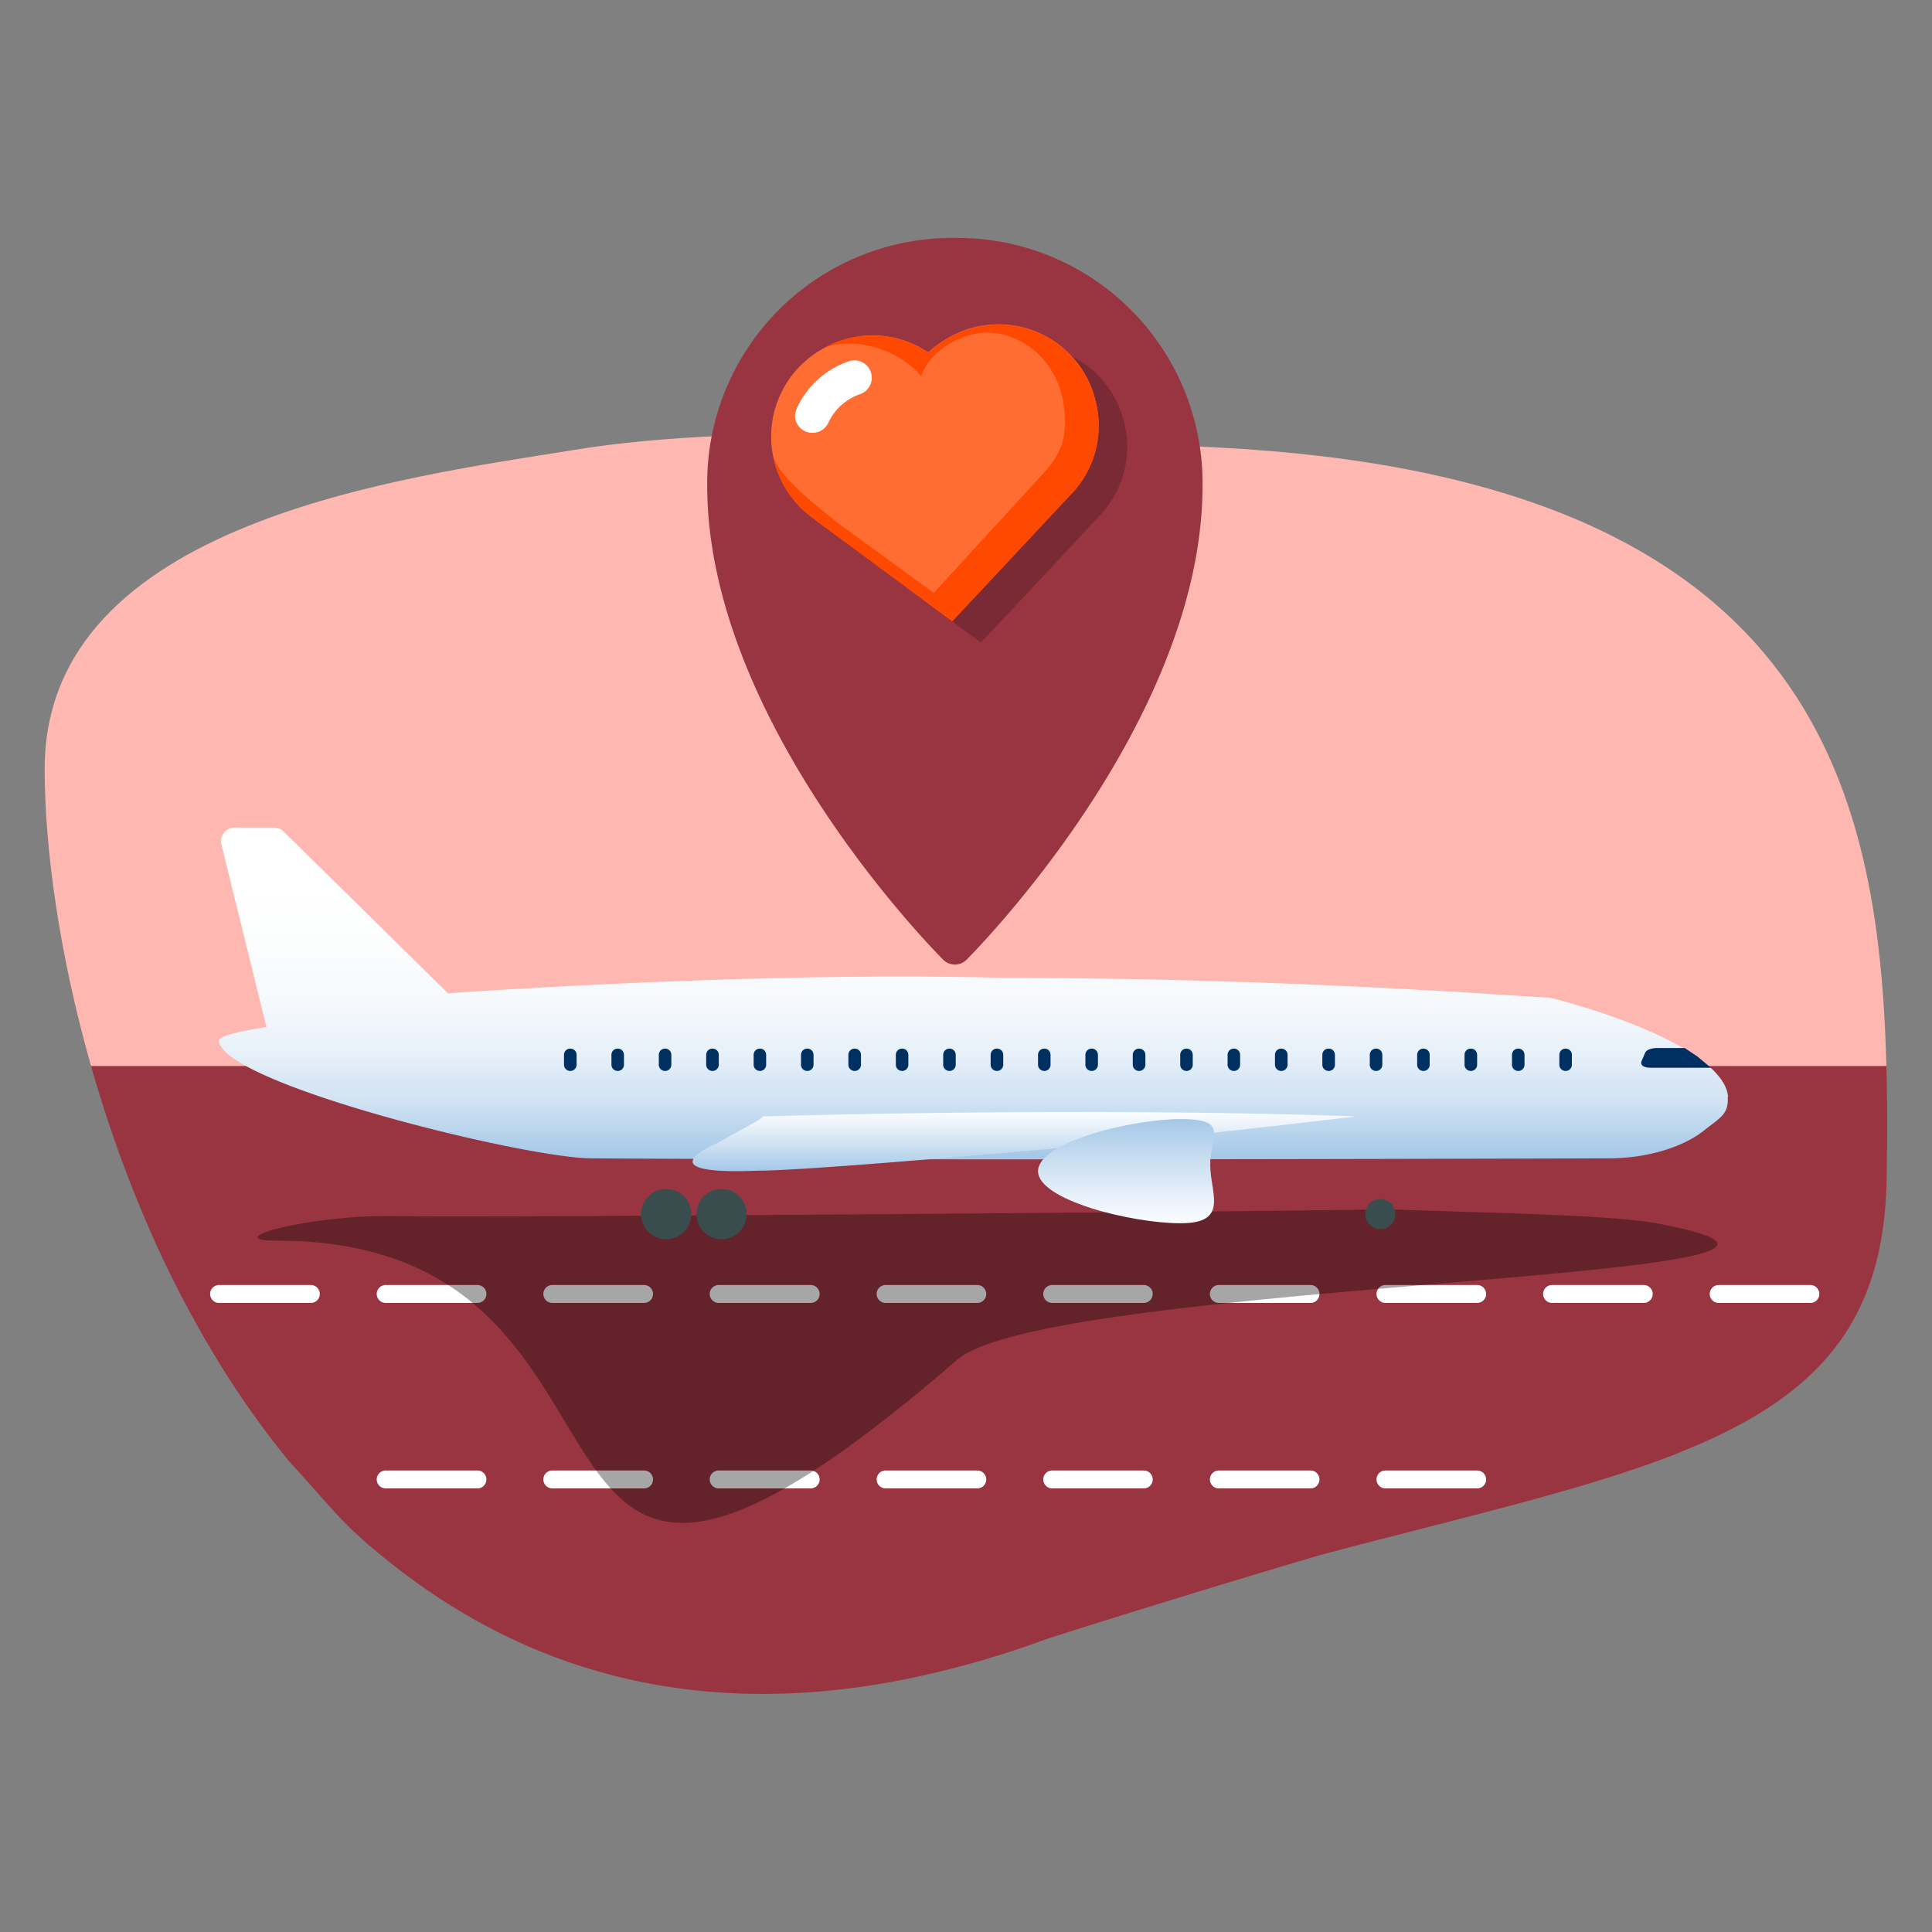 <svg id="stroke" xmlns="http://www.w3.org/2000/svg" xmlns:xlink="http://www.w3.org/1999/xlink" viewBox="0 0 250 250">
    <rect x="0" y="0" width="250" height="250" fill="#808080" stroke="none"/>
    <defs>
        <style>
            .cls-1 {
                fill: #993441;
            }

            .cls-2 {
                fill: #FFB8B1;
            }

            .cls-3 {
                fill: #fff;
            }

            .cls-4 {
                fill: #993441;
            }

            .cls-5 {
                opacity: 0.2;
            }

            .cls-6 {
                fill: #ff6d33;
            }

            .cls-7 {
                fill: #ff4800;
            }

            .cls-8 {
                opacity: 0.35;
            }

            .cls-9 {
                fill: url(#linear-gradient);
            }

            .cls-10 {
                fill: #003061;
            }

            .cls-11 {
                fill: #394d4e;
            }

            .cls-12 {
                fill: url(#linear-gradient-2);
            }

            .cls-13 {
                fill: url(#linear-gradient-3);
            }
        </style>
        <linearGradient id="linear-gradient" x1="126" y1="107.06" x2="126" y2="150" gradientUnits="userSpaceOnUse">
            <stop offset="0.12" stop-color="#fff" />
            <stop offset="0.31" stop-color="#fdfefe" />
            <stop offset="0.53" stop-color="#f5f9fc" />
            <stop offset="0.68" stop-color="#e8f1f9" />
            <stop offset="0.77" stop-color="#d7e6f5" />
            <stop offset="0.81" stop-color="#d5e5f4" />
            <stop offset="0.9" stop-color="#bdd7ee" />
            <stop offset="1" stop-color="#a3c7e8" />
        </linearGradient>
        <linearGradient id="linear-gradient-2" x1="132.53" y1="2333.64" x2="132.53" y2="2325.5"
            gradientTransform="matrix(1, 0, 0, -1, 0, 2477.14)" gradientUnits="userSpaceOnUse">
            <stop offset="0" stop-color="#fff" />
            <stop offset="0.27" stop-color="#eaf2fa" />
            <stop offset="0.84" stop-color="#b4d1ec" />
            <stop offset="1" stop-color="#a3c7e8" />
        </linearGradient>
        <linearGradient id="linear-gradient-3" x1="145.71" y1="159" x2="145.71" y2="144.65"
            gradientTransform="matrix(1, 0, 0, 1, 0, 0)" xlink:href="#linear-gradient-2" />
    </defs>
    <g id="Isolation_Mode">
        <path class="cls-1"
            d="M244.1,137.93H11.78a166.16,166.16,0,0,0,8,22.13,140.75,140.75,0,0,0,8.69,16.48c.77,1.24,1.55,2.46,2.36,3.67h0q3.12,4.66,6.68,9c5.66,6.11,6.59,8,13.41,13.33,16.59,13.06,38.06,20.2,65.59,14.88a122.74,122.74,0,0,0,18-5c4.07-1.46,32-10,37.24-11.44h0q2.59-.69,5.11-1.34l-4.43,0a2.19,2.19,0,0,0-.63.93,2.19,2.19,0,0,1,.63-.93h4.43c15.49-4,28.77-7.18,39.35-11.24.59-.23,1.15-.46,1.72-.7,7.88-3.19,14.17-7,18.6-12.17,5-5.83,7.61-13.43,7.61-24C244.22,147.08,244.22,142.52,244.1,137.93Z" />
        <path class="cls-2"
            d="M157.65,57.91c-26.24-1.35-60.54-3.42-83.31.3C52.66,61.75,5.78,67.38,5.78,99.5c0,10.22,1.87,23.93,6,38.43H244.1C243.12,101.79,234.6,61.87,157.65,57.91Z" />
        <path class="cls-3" d="M104.9,166.28H93a1.16,1.16,0,1,0,0,2.32H104.9a1.16,1.16,0,1,0,0-2.32Z" />
        <path class="cls-3" d="M83.34,166.28H71.47a1.16,1.16,0,1,0,0,2.32H83.34a1.16,1.16,0,1,0,0-2.32Z" />
        <path class="cls-3" d="M61.78,166.28H49.91a1.16,1.16,0,1,0,0,2.32H61.78a1.16,1.16,0,1,0,0-2.32Z" />
        <path class="cls-3" d="M40.22,166.28H28.35a1.16,1.16,0,0,0,0,2.32H40.22a1.16,1.16,0,0,0,0-2.32Z" />
        <path class="cls-3" d="M126.46,166.28H114.6a1.16,1.16,0,1,0,0,2.32h11.86a1.16,1.16,0,1,0,0-2.32Z" />
        <path class="cls-3" d="M191.14,166.28H179.28a1.16,1.16,0,1,0,0,2.32h11.86a1.16,1.16,0,1,0,0-2.32Z" />
        <path class="cls-3" d="M222.4,168.6h11.86a1.16,1.16,0,1,0,0-2.32H222.4a1.16,1.16,0,1,0,0,2.32Z" />
        <path class="cls-3" d="M169.58,166.28H157.72a1.16,1.16,0,1,0,0,2.32h11.86a1.16,1.16,0,1,0,0-2.32Z" />
        <path class="cls-3" d="M148,166.28H136.16a1.16,1.16,0,1,0,0,2.32H148a1.16,1.16,0,1,0,0-2.32Z" />
        <path class="cls-3" d="M200.84,168.6H212.7a1.16,1.16,0,1,0,0-2.32H200.84a1.16,1.16,0,1,0,0,2.32Z" />
        <path class="cls-3" d="M104.9,190.28H93a1.16,1.16,0,1,0,0,2.32H104.9a1.16,1.16,0,1,0,0-2.32Z" />
        <path class="cls-3" d="M83.34,190.28H71.47a1.16,1.16,0,1,0,0,2.32H83.34a1.16,1.16,0,1,0,0-2.32Z" />
        <path class="cls-3" d="M61.78,190.28H49.91a1.16,1.16,0,1,0,0,2.32H61.78a1.16,1.16,0,1,0,0-2.32Z" />
        <path class="cls-3" d="M126.46,190.28H114.6a1.16,1.16,0,1,0,0,2.32h11.86a1.16,1.16,0,1,0,0-2.32Z" />
        <path class="cls-3" d="M191.14,190.28H179.28a1.16,1.16,0,1,0,0,2.32h11.86a1.16,1.16,0,1,0,0-2.32Z" />
        <path class="cls-3" d="M169.58,190.28H157.72a1.16,1.16,0,1,0,0,2.32h11.86a1.16,1.16,0,1,0,0-2.32Z" />
        <path class="cls-3" d="M148,190.28H136.16a1.16,1.16,0,1,0,0,2.32H148a1.16,1.16,0,1,0,0-2.32Z" />
        <path class="cls-4"
            d="M123.62,30.79h-.11a31.72,31.72,0,0,0-32,32c0,30.5,29.31,60.16,30.55,61.41a2.14,2.14,0,0,0,3,0h0c1.24-1.25,30.55-30.91,30.55-61.41A31.72,31.72,0,0,0,123.62,30.79Z" />
        <g class="cls-5">
            <path
                d="M126.91,83.14l-10.22-7.57c-2.65-2-5.33-3.91-8-5.91a13,13,0,0,1,1.68-21.88,12.87,12.87,0,0,1,12.83.24l.58.34a14.18,14.18,0,0,1,4.59-2.8A12.89,12.89,0,0,1,145,53.15a12.12,12.12,0,0,1,.54,1.87,12.77,12.77,0,0,1-3.39,11.84q-7.41,8-14.88,15.91Z" />
        </g>
        <path class="cls-6"
            d="M123.22,80.39,113,72.82c-2.66-2-5.33-3.91-8-5.92A13,13,0,0,1,106.71,45a12.86,12.86,0,0,1,12.84.24l.58.33a14.42,14.42,0,0,1,4.59-2.8,12.92,12.92,0,0,1,16.59,7.59,15,15,0,0,1,.54,1.88,12.77,12.77,0,0,1-3.39,11.84Q131,72.09,123.57,80Z" />
        <path class="cls-7"
            d="M100,58.58a12.73,12.73,0,0,0,5,8.32c2.63,2,5.3,3.95,8,5.92l10.22,7.57.35-.37q7.45-8,14.89-15.91a12.77,12.77,0,0,0,3.39-11.84,12.9,12.9,0,0,0-15.26-10,15.34,15.34,0,0,0-1.87.54,14.53,14.53,0,0,0-4.59,2.8l-.58-.33A12.86,12.86,0,0,0,106.71,45c2.82-1.17,8.77-.63,12.52,3.7.4-1.92,3.46-5.22,7.86-5.62,4.71-.42,10,3.37,10.65,10,.35,3.9-.6,5.67-2.42,7.84l-14.49,15.8-12.54-9.13C105.15,65,100.27,61.33,100,58.58Z" />
        <path class="cls-3"
            d="M105.32,56a2.25,2.25,0,0,1-2.44-2,2.34,2.34,0,0,1,.16-1,11.33,11.33,0,0,1,7-6.31,2.25,2.25,0,0,1,1.27,4.31h0a7,7,0,0,0-4.12,3.7A2.25,2.25,0,0,1,105.32,56Z" />
        <path class="cls-8"
            d="M51.41,157.36c-11.4-.25-23.45,3.18-15.55,3.18,54.18,0,24.11,70.66,88,15.41,12-10.41,129.45-10.41,90.47-17.66-6.29-1.18-25.77-1.42-35.06-1.83C179.3,156.65,62.91,157.62,51.41,157.36Z" />
        <path class="cls-9"
            d="M223.6,141.84c-.47-4.75-11.15-9.69-23.1-12.76a.74.74,0,0,0-.21,0c-2,0-32.8-2.54-70.48-2.54-32.29-.9-71.84,2-71.84,2L36.54,107.44a2.46,2.46,0,0,0-1.24-.35l-4.7,0a1.83,1.83,0,0,0-2,1.6,1.58,1.58,0,0,0,0,.38l5.88,23.83s-6.22.91-6.16,1.75c.39,5.57,39.43,15.18,48.15,15.24,42.92.29,131.73,0,131.73,0,4.9,0,9.68-1.43,12.48-3.75,2-1.57,3-2,2.89-4.17A.68.68,0,0,0,223.6,141.84Z" />
        <path class="cls-10"
            d="M73.79,138.58h0a.81.81,0,0,1-.81-.79v-1.31a.8.8,0,0,1,.81-.79h0a.8.8,0,0,1,.82.79v1.31A.81.81,0,0,1,73.79,138.58Z" />
        <path class="cls-10"
            d="M79.93,138.58h0a.8.8,0,0,1-.81-.79v-1.31a.8.8,0,0,1,.81-.79h0a.8.8,0,0,1,.81.79v1.31A.8.8,0,0,1,79.93,138.58Z" />
        <path class="cls-10"
            d="M86.06,138.58h0a.8.8,0,0,1-.81-.79v-1.31a.8.8,0,0,1,.81-.79h0a.8.8,0,0,1,.81.79v1.31A.8.8,0,0,1,86.06,138.58Z" />
        <path class="cls-10"
            d="M92.19,138.58h0a.81.81,0,0,1-.81-.79v-1.31a.8.8,0,0,1,.81-.79h0a.8.8,0,0,1,.82.79v1.31A.81.81,0,0,1,92.19,138.58Z" />
        <path class="cls-10"
            d="M98.33,138.58h0a.8.8,0,0,1-.81-.79v-1.31a.8.8,0,0,1,.81-.79h0a.8.8,0,0,1,.81.79v1.31A.8.8,0,0,1,98.33,138.58Z" />
        <path class="cls-10"
            d="M104.46,138.58h0a.8.8,0,0,1-.81-.79v-1.31a.8.8,0,0,1,.81-.79h0a.8.8,0,0,1,.81.79v1.31A.8.8,0,0,1,104.46,138.58Z" />
        <path class="cls-10"
            d="M110.59,138.58h0a.81.81,0,0,1-.81-.79v-1.31a.8.8,0,0,1,.81-.79h0a.8.8,0,0,1,.82.79v1.31A.81.81,0,0,1,110.59,138.58Z" />
        <path class="cls-10"
            d="M116.73,138.58h0a.8.8,0,0,1-.81-.79v-1.31a.8.8,0,0,1,.81-.79h0a.8.8,0,0,1,.81.79v1.31A.8.8,0,0,1,116.73,138.58Z" />
        <path class="cls-10"
            d="M122.86,138.58h0a.8.8,0,0,1-.81-.79v-1.31a.8.8,0,0,1,.81-.79h0a.8.8,0,0,1,.81.79v1.31A.8.8,0,0,1,122.86,138.58Z" />
        <path class="cls-10"
            d="M129,138.58h0a.81.81,0,0,1-.81-.79v-1.31a.8.8,0,0,1,.81-.79h0a.8.8,0,0,1,.82.79v1.31A.81.81,0,0,1,129,138.58Z" />
        <path class="cls-10"
            d="M135.13,138.58h0a.8.8,0,0,1-.81-.79v-1.31a.8.8,0,0,1,.81-.79h0a.8.8,0,0,1,.81.79v1.31A.8.8,0,0,1,135.13,138.58Z" />
        <path class="cls-10"
            d="M141.26,138.58h0a.8.8,0,0,1-.81-.79v-1.31a.8.8,0,0,1,.81-.79h0a.8.8,0,0,1,.81.79v1.31A.8.8,0,0,1,141.26,138.58Z" />
        <path class="cls-10"
            d="M147.39,138.58h0a.81.81,0,0,1-.81-.79v-1.31a.8.8,0,0,1,.81-.79h0a.8.8,0,0,1,.82.79v1.31A.81.81,0,0,1,147.39,138.58Z" />
        <path class="cls-10"
            d="M153.53,138.58h0a.8.8,0,0,1-.81-.79v-1.31a.8.8,0,0,1,.81-.79h0a.8.8,0,0,1,.81.79v1.31A.8.8,0,0,1,153.53,138.58Z" />
        <path class="cls-10"
            d="M159.66,138.58h0a.8.8,0,0,1-.81-.79v-1.31a.8.8,0,0,1,.81-.79h0a.8.8,0,0,1,.81.79v1.31A.8.8,0,0,1,159.66,138.58Z" />
        <path class="cls-10"
            d="M165.79,138.58h0a.81.81,0,0,1-.81-.79v-1.31a.8.8,0,0,1,.81-.79h0a.8.8,0,0,1,.82.79v1.31A.81.81,0,0,1,165.79,138.58Z" />
        <path class="cls-10"
            d="M171.93,138.58h0a.81.81,0,0,1-.82-.79v-1.31a.8.8,0,0,1,.82-.79h0a.8.8,0,0,1,.81.79v1.31A.8.8,0,0,1,171.93,138.58Z" />
        <path class="cls-10"
            d="M178.06,138.58h0a.8.8,0,0,1-.81-.79v-1.31a.8.8,0,0,1,.81-.79h0a.8.8,0,0,1,.81.79v1.31A.8.8,0,0,1,178.06,138.58Z" />
        <path class="cls-10"
            d="M184.19,138.58h0a.8.8,0,0,1-.81-.79v-1.31a.8.8,0,0,1,.81-.79h0a.8.8,0,0,1,.81.79v1.31A.8.8,0,0,1,184.19,138.58Z" />
        <path class="cls-10"
            d="M190.33,138.58h0a.81.81,0,0,1-.82-.79v-1.31a.8.8,0,0,1,.82-.79h0a.8.8,0,0,1,.81.79v1.31A.81.81,0,0,1,190.33,138.58Z" />
        <path class="cls-10"
            d="M196.46,138.58h0a.8.8,0,0,1-.81-.79v-1.31a.8.8,0,0,1,.81-.79h0a.8.8,0,0,1,.81.79v1.31A.8.8,0,0,1,196.46,138.58Z" />
        <path class="cls-10"
            d="M202.59,138.58h0a.8.8,0,0,1-.81-.79v-1.31a.8.8,0,0,1,.81-.79h0a.8.8,0,0,1,.81.79v1.31A.8.8,0,0,1,202.59,138.58Z" />
        <circle class="cls-11" cx="178.61" cy="157.11" r="1.95" />
        <circle class="cls-11" cx="86.21" cy="157.11" r="3.25" />
        <circle class="cls-11" cx="93.37" cy="157.11" r="3.25" />
        <path class="cls-10"
            d="M218,135.61h-3.58s-1.29,0-1.54.62l-.43,1s-.54.94,1.25.94h7.71s-1-.83-1.73-1.43C219.1,136.34,218,135.61,218,135.61Z" />
        <path class="cls-12"
            d="M98.77,144.46l-.62.5-5.32,2.94s-9.92,4.19,5.14,3.59c5.85,0,27.52-1.92,37.84-2.82,14.25-1.25,28.66-2.9,35.51-3.71l4.11-.5C140,143.19,98.77,144.46,98.77,144.46Z" />
        <path class="cls-13"
            d="M156.6,150.69c0,3.72,2.53,7.6-3.83,7.6s-18.45-3-18.45-6.74,12.08-6.74,18.45-6.74S156.6,147,156.6,150.69Z" />
    </g>
</svg>